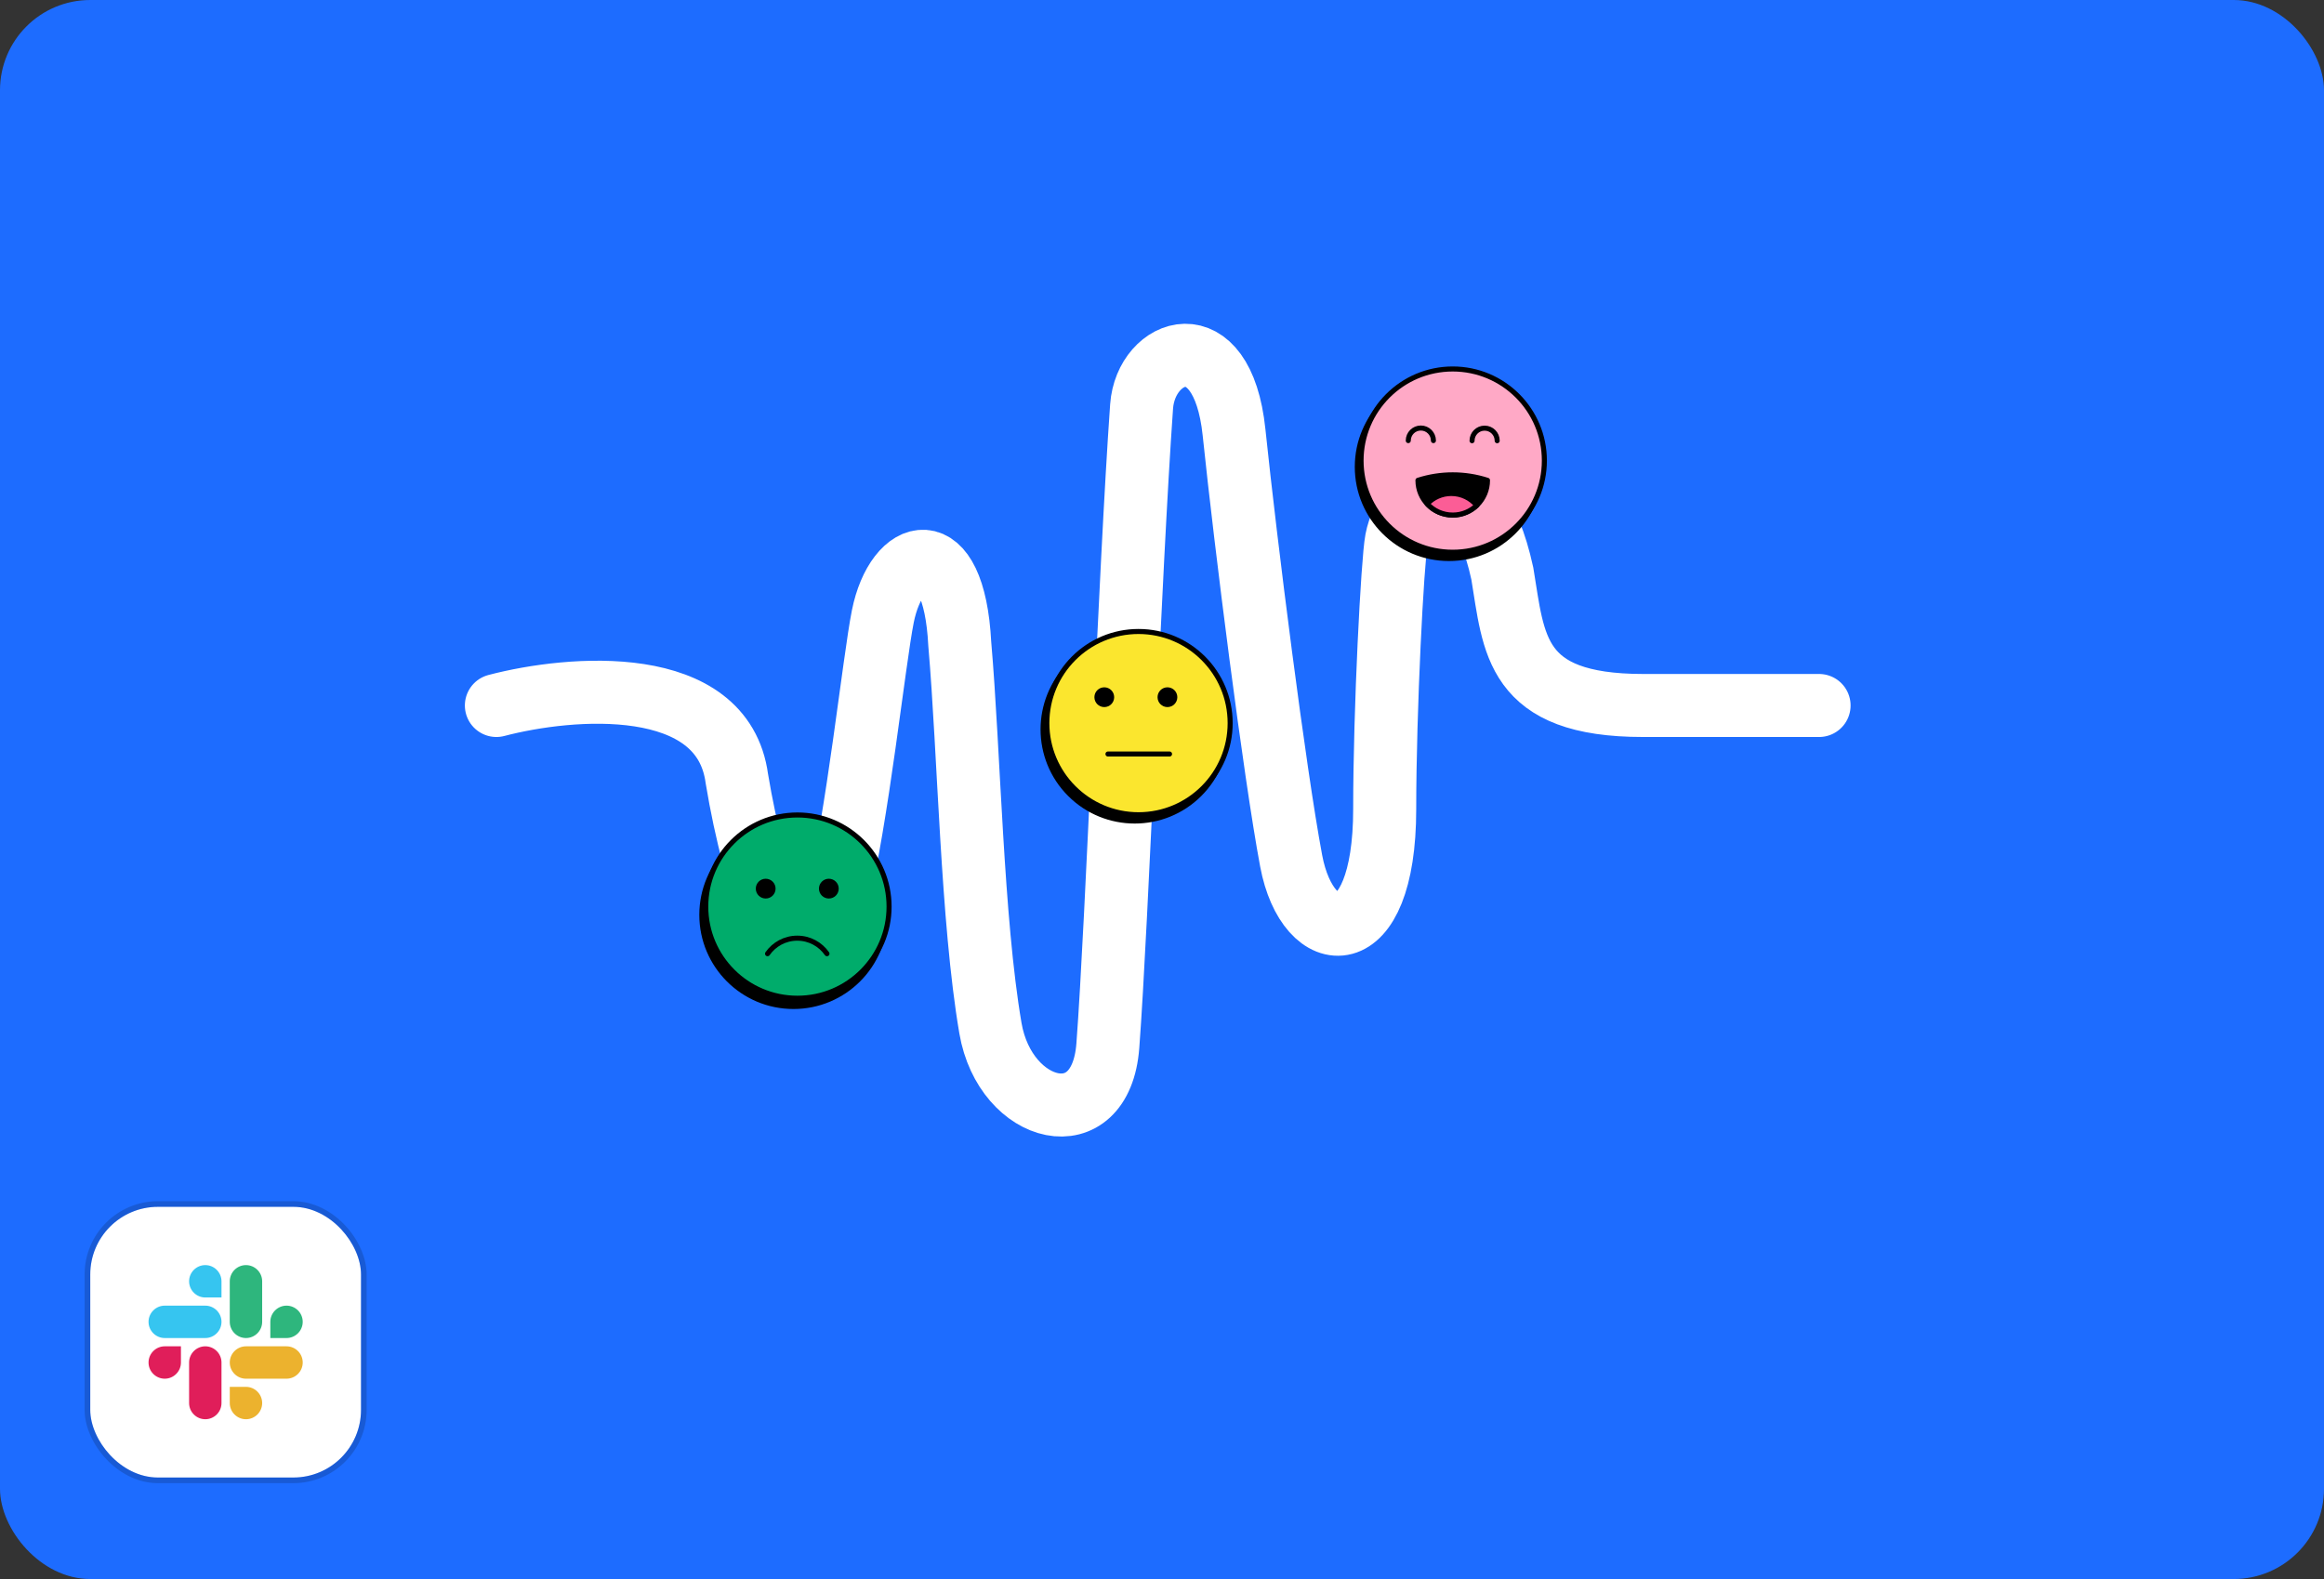 <svg width="412" height="280" viewBox="0 0 412 280" fill="none" xmlns="http://www.w3.org/2000/svg">
<rect x="0" y="0" width="412" height="280" fill="#333333" stroke="none"/>
<rect width="412" height="280" rx="16" fill="#1D6CFF"/>
<path d="M88 125.1C101.171 121.634 128.138 119.382 130.634 138.098C133.753 156.814 140.512 178.13 148.311 159.933C151.998 145.209 154.947 117.106 156.507 109.307C158.963 97.026 169.108 93.907 170.148 114.183C171.812 133.315 172.292 163.088 175.585 182.324C178.198 197.586 195.154 201.922 196.397 185.446C198.061 163.402 200.303 101.359 202.383 72.071C203.117 61.738 216.691 56.689 218.771 76.653C220.85 96.617 225.937 136.861 228.899 152.655C231.861 168.449 245.48 169.49 245.48 143.474C245.48 125.689 246.868 99.419 247.561 95.779C249.327 86.506 261.342 78.83 266.333 101.705C268.413 114.183 268.413 125.1 291.29 125.1C309.591 125.1 319.712 125.1 322.485 125.1" stroke="white" stroke-width="11.176" stroke-linecap="round"/>
<path d="M212.656 140.828C219.002 134.483 219.002 124.195 212.656 117.849C206.31 111.504 196.022 111.504 189.677 117.849C183.331 124.195 183.331 134.483 189.677 140.828C196.022 147.174 206.31 147.174 212.656 140.828Z" fill="black" stroke="black" stroke-width="0.895" stroke-miterlimit="10"/>
<path d="M201.834 144.474C210.808 144.474 218.083 137.2 218.083 128.226C218.083 119.252 210.808 111.977 201.834 111.977C192.86 111.977 185.586 119.252 185.586 128.226C185.586 137.2 192.86 144.474 201.834 144.474Z" fill="#FBE62E" stroke="black" stroke-width="0.895" stroke-linecap="round" stroke-linejoin="round"/>
<path d="M196.422 133.705H207.336" stroke="black" stroke-width="0.895" stroke-linecap="round"/>
<path d="M195.769 125.384C196.737 125.384 197.522 124.599 197.522 123.63C197.522 122.662 196.737 121.877 195.769 121.877C194.8 121.877 194.015 122.662 194.015 123.63C194.015 124.599 194.8 125.384 195.769 125.384Z" fill="black"/>
<path d="M206.964 125.384C207.932 125.384 208.717 124.599 208.717 123.63C208.717 122.662 207.932 121.877 206.964 121.877C205.996 121.877 205.211 122.662 205.211 123.63C205.211 124.599 205.996 125.384 206.964 125.384Z" fill="black"/>
<path d="M140.671 178.473C149.645 178.473 156.919 171.198 156.919 162.224C156.919 153.25 149.645 145.975 140.671 145.975C131.697 145.975 124.422 153.25 124.422 162.224C124.422 171.198 131.697 178.473 140.671 178.473Z" fill="black" stroke="black" stroke-width="0.895" stroke-miterlimit="10"/>
<path d="M141.366 177.012C150.34 177.012 157.615 169.737 157.615 160.763C157.615 151.789 150.34 144.515 141.366 144.515C132.392 144.515 125.117 151.789 125.117 160.763C125.117 169.737 132.392 177.012 141.366 177.012Z" fill="#00AC6B" stroke="black" stroke-width="0.895" stroke-linecap="round" stroke-linejoin="round"/>
<path d="M135.742 159.328C136.71 159.328 137.495 158.543 137.495 157.575C137.495 156.607 136.71 155.822 135.742 155.822C134.773 155.822 133.988 156.607 133.988 157.575C133.988 158.543 134.773 159.328 135.742 159.328Z" fill="black"/>
<path d="M146.937 159.328C147.905 159.328 148.69 158.543 148.69 157.575C148.69 156.607 147.905 155.822 146.937 155.822C145.969 155.822 145.184 156.607 145.184 157.575C145.184 158.543 145.969 159.328 146.937 159.328Z" fill="black"/>
<path d="M136.072 169.114C137.23 167.449 139.159 166.36 141.339 166.36C143.519 166.36 145.448 167.449 146.605 169.114" stroke="black" stroke-width="0.895" stroke-linecap="round" stroke-linejoin="round"/>
<path d="M256.874 99.039C265.848 99.039 273.122 91.764 273.122 82.79C273.122 73.816 265.848 66.541 256.874 66.541C247.9 66.541 240.625 73.816 240.625 82.79C240.625 91.764 247.9 99.039 256.874 99.039Z" fill="black" stroke="black" stroke-width="0.895" stroke-miterlimit="10"/>
<path d="M257.538 97.926C266.512 97.926 273.787 90.651 273.787 81.677C273.787 72.703 266.512 65.428 257.538 65.428C248.564 65.428 241.289 72.703 241.289 81.677C241.289 90.651 248.564 97.926 257.538 97.926Z" fill="#FFA9C6" stroke="black" stroke-width="0.895" stroke-linecap="round" stroke-linejoin="round"/>
<path d="M249.66 78.13C249.66 76.899 250.658 75.901 251.889 75.901C253.12 75.901 254.118 76.899 254.118 78.13" stroke="black" stroke-width="0.895" stroke-linecap="round" stroke-linejoin="round"/>
<path d="M260.965 78.151C260.965 76.92 261.962 75.922 263.193 75.922C264.425 75.922 265.422 76.92 265.422 78.151" stroke="black" stroke-width="0.895" stroke-linecap="round" stroke-linejoin="round"/>
<path d="M263.704 85.17C263.704 88.574 260.944 91.334 257.539 91.334C254.135 91.334 251.375 88.574 251.375 85.17C255.384 83.879 259.695 83.879 263.704 85.17Z" fill="black" stroke="black" stroke-width="0.895" stroke-linecap="round" stroke-linejoin="round"/>
<path d="M257.541 91.334C259.197 91.334 260.699 90.681 261.808 89.617C260.723 88.328 259.101 87.508 257.286 87.508C255.601 87.508 254.083 88.212 253.008 89.343C254.134 90.566 255.748 91.332 257.543 91.332L257.541 91.334Z" fill="#FB5D96" stroke="black" stroke-width="0.895" stroke-linecap="round" stroke-linejoin="round"/>
<rect x="16" y="214" width="48" height="48" rx="12" fill="white"/>
<path d="M32.077 241.606C32.077 243.186 30.786 244.477 29.205 244.477C27.625 244.477 26.334 243.186 26.334 241.606C26.334 240.025 27.625 238.734 29.205 238.734H32.077V241.606Z" fill="#E01E5A"/>
<path d="M33.523 241.606C33.523 240.025 34.814 238.734 36.395 238.734C37.975 238.734 39.266 240.025 39.266 241.606V248.795C39.266 250.376 37.975 251.666 36.395 251.666C34.814 251.666 33.523 250.376 33.523 248.795V241.606Z" fill="#E01E5A"/>
<path d="M36.395 230.076C34.814 230.076 33.523 228.785 33.523 227.205C33.523 225.624 34.814 224.333 36.395 224.333C37.975 224.333 39.266 225.624 39.266 227.205V230.076H36.395Z" fill="#36C5F0"/>
<path d="M36.395 231.523C37.975 231.523 39.266 232.814 39.266 234.394C39.266 235.975 37.975 237.266 36.395 237.266H29.205C27.625 237.266 26.334 235.975 26.334 234.394C26.334 232.814 27.625 231.523 29.205 231.523H36.395Z" fill="#36C5F0"/>
<path d="M47.924 234.394C47.924 232.814 49.215 231.523 50.795 231.523C52.376 231.523 53.666 232.814 53.666 234.394C53.666 235.975 52.376 237.266 50.795 237.266H47.924V234.394Z" fill="#2EB67D"/>
<path d="M46.477 234.394C46.477 235.975 45.186 237.266 43.606 237.266C42.025 237.266 40.734 235.975 40.734 234.394V227.205C40.734 225.624 42.025 224.333 43.606 224.333C45.186 224.333 46.477 225.624 46.477 227.205V234.394Z" fill="#2EB67D"/>
<path d="M43.606 245.924C45.186 245.924 46.477 247.215 46.477 248.795C46.477 250.376 45.186 251.666 43.606 251.666C42.025 251.666 40.734 250.376 40.734 248.795V245.924H43.606Z" fill="#ECB22E"/>
<path d="M43.606 244.477C42.025 244.477 40.734 243.186 40.734 241.606C40.734 240.025 42.025 238.734 43.606 238.734H50.795C52.376 238.734 53.666 240.025 53.666 241.606C53.666 243.186 52.376 244.477 50.795 244.477H43.606Z" fill="#ECB22E"/>
<rect x="15.5" y="213.5" width="49" height="49" rx="12.5" stroke="#081531" stroke-opacity="0.2"/>
</svg>
